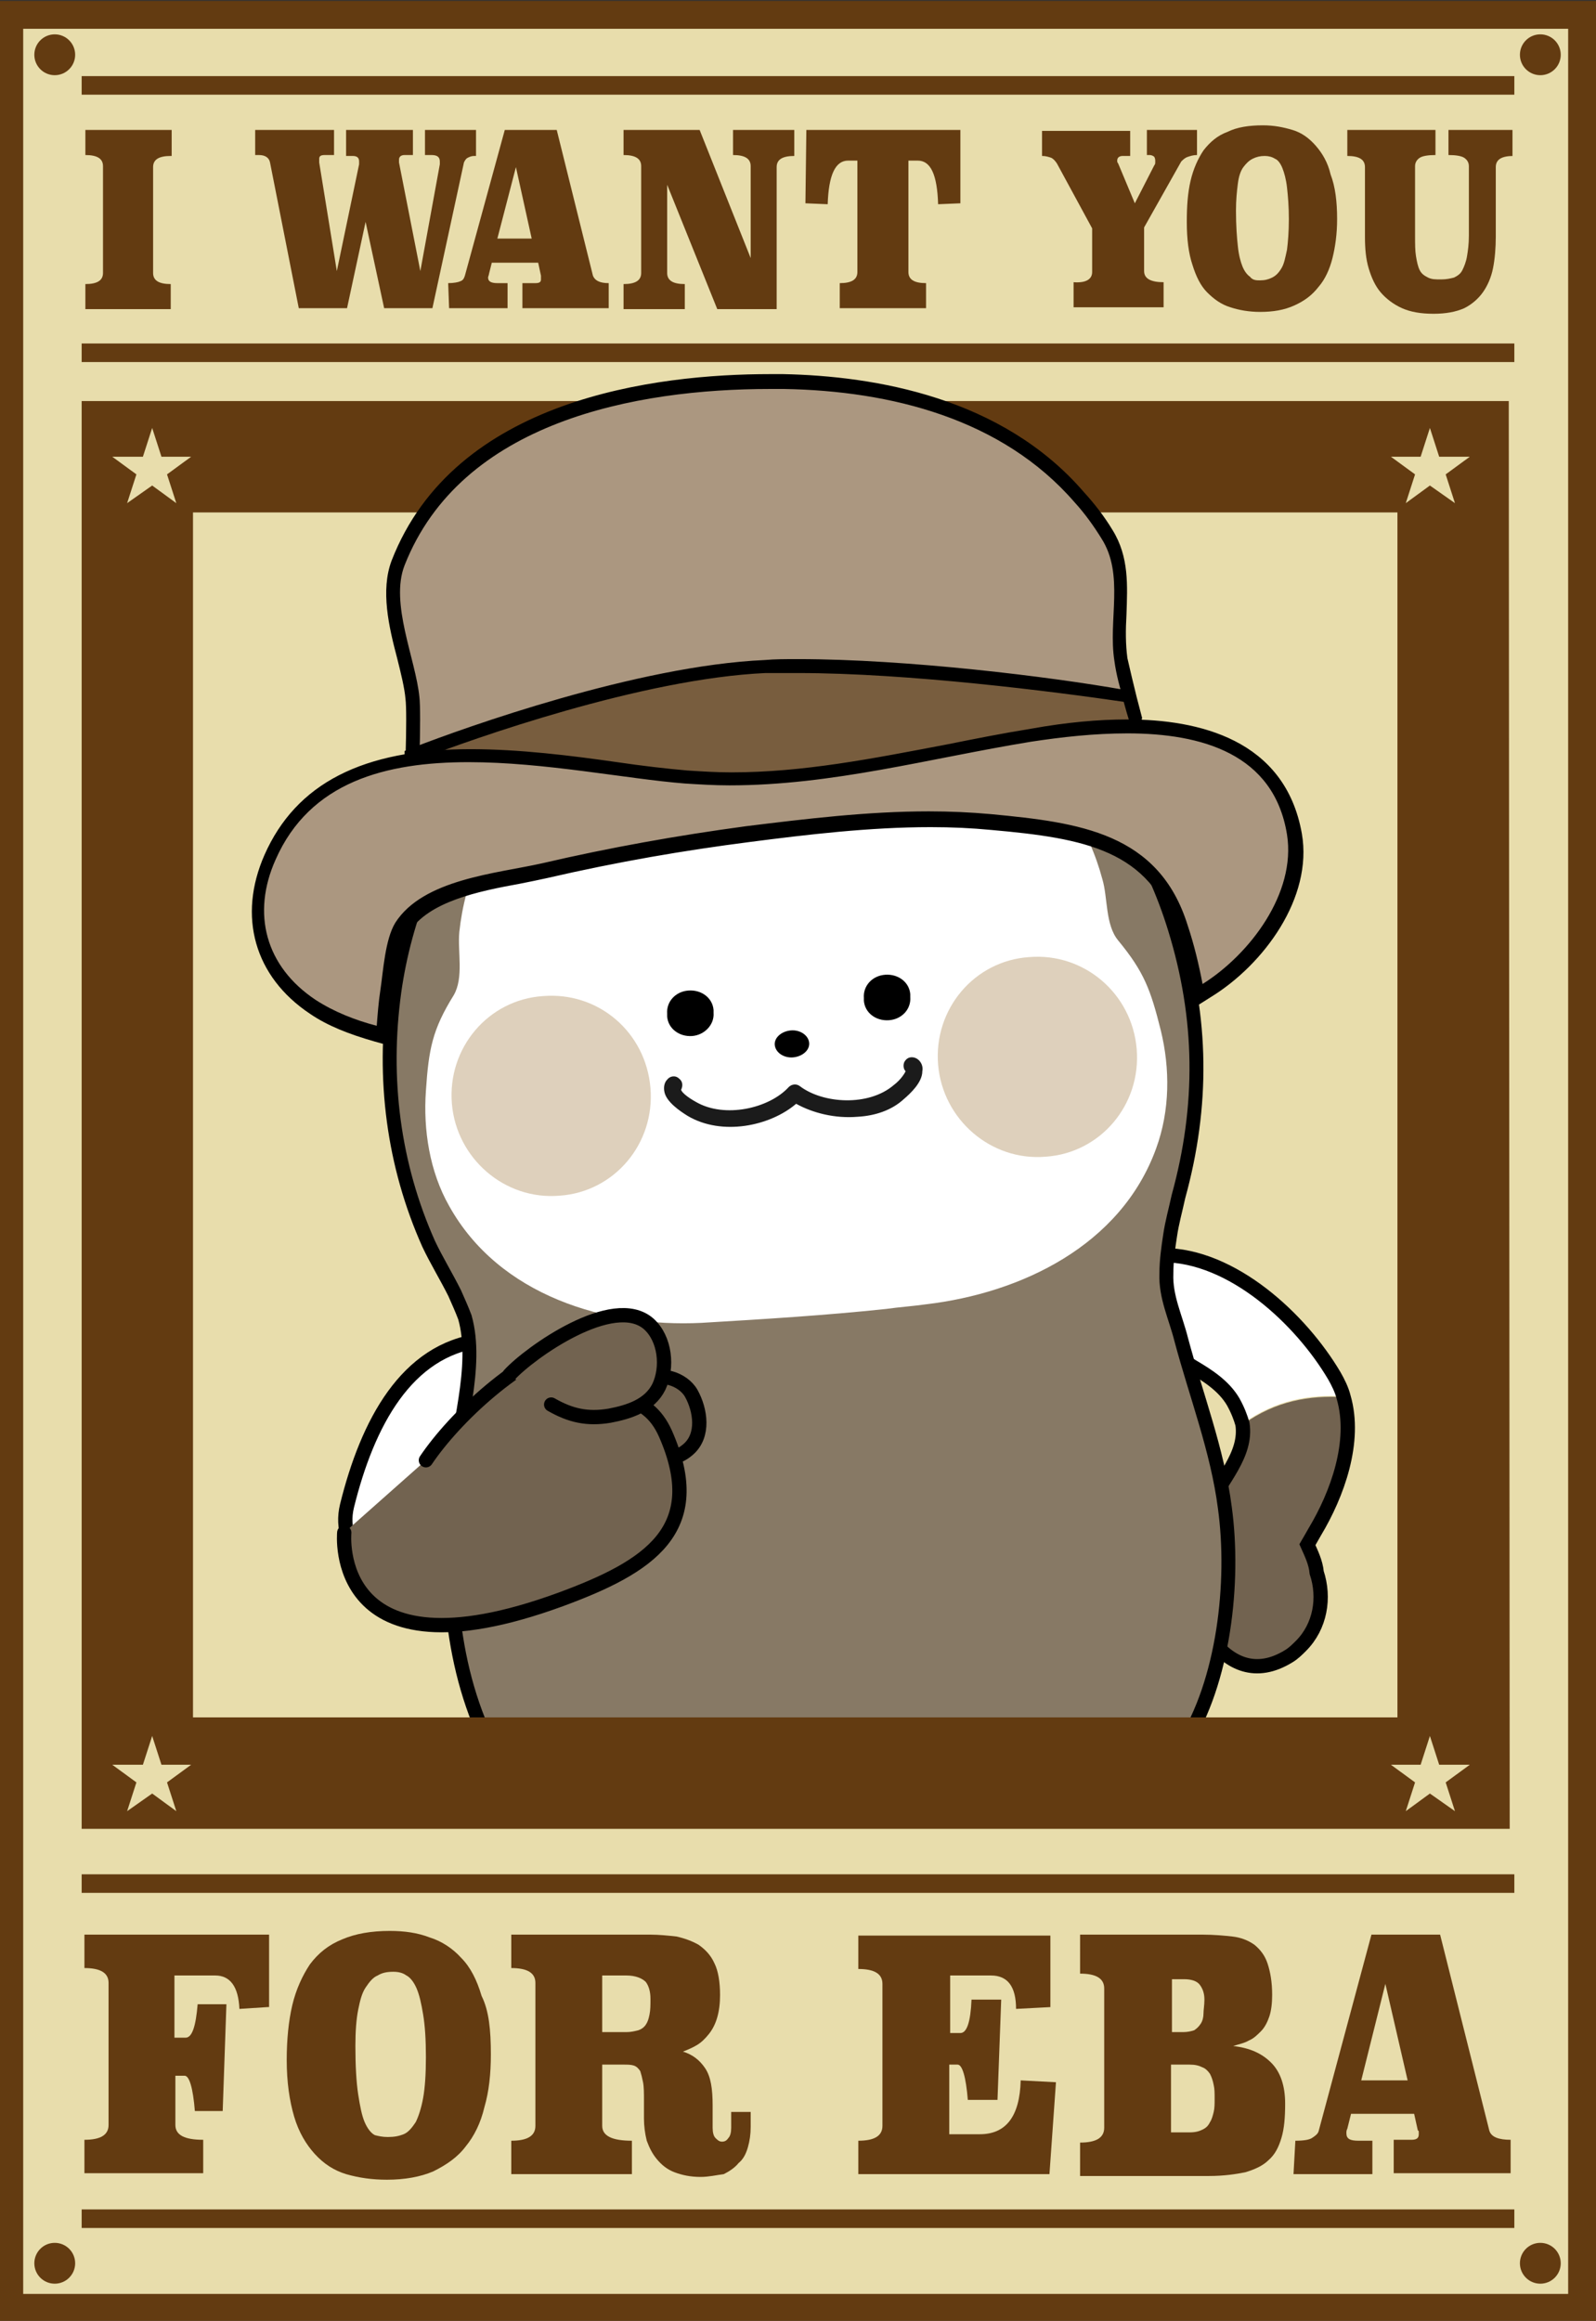 <svg xml:space="preserve" style="enable-background:new 0 0 172 250;" viewBox="0 0 172 250" y="0px" x="0px" xmlns:xlink="http://www.w3.org/1999/xlink" xmlns="http://www.w3.org/2000/svg" id="레이어_1" version="1.1">
<rect x="0" y="0" width="172" height="250" fill="#333333" stroke="none"/>
<g>
	<rect height="247" width="169.6" style="fill:#E8DDAC;" y="1.6" x="1"></rect>
	<path d="M172,250.1H-0.5V0.1H172V250.1z M2.5,247.1H169V3.1H2.5V247.1z" style="fill:#633B11;"></path>
</g>
<g>
	<rect height="2" width="154.4" style="fill:#633B11;" y="37" x="8.8"></rect>
	<rect height="2" width="154.4" style="fill:#633B11;" y="8.2" x="8.8"></rect>
	<g>
		<circle r="2.2" cy="5.9" cx="166" style="fill:#633B11;"></circle>
		<circle r="2.2" cy="5.9" cx="5.9" style="fill:#633B11;"></circle>
	</g>
	<g>
		<path d="M18.4,16.8c-1.3,0-1.9,0.4-1.9,1.2v11.4c0,0.8,0.6,1.2,1.9,1.2v2.7H9.2v-2.7c1.3,0,1.9-0.4,1.9-1.2
			V17.9c0-0.8-0.6-1.2-1.9-1.2V14h9.3v2.8H18.4z" style="fill:#633B11;"></path>
		<path d="M51.7,16.8h-0.6c-0.3,0-0.5,0.1-0.7,0.2s-0.3,0.3-0.4,0.5l-3.4,15.7h-5.2l-2-9.3l-2,9.3h-5.2
			l-3.1-15.7c-0.1-0.5-0.5-0.8-1.2-0.8h-0.4V14H36v2.7h-1c-0.4,0-0.6,0.1-0.6,0.4c0,0.1,0,0.1,0,0.2s0,0.1,0,0.2l1.9,11.7l2.4-11.5
			c0-0.1,0-0.2,0-0.2c0-0.1,0-0.1,0-0.1c0-0.4-0.2-0.6-0.7-0.6h-0.7V14h7.2v2.7h-0.9c-0.4,0-0.6,0.2-0.6,0.5c0,0,0,0.1,0,0.3
			l2.3,11.7l2.1-11.5c0-0.1,0-0.1,0-0.3c0-0.5-0.3-0.7-0.9-0.7h-0.7V14h5.5v2.8H51.7z" style="fill:#633B11;"></path>
		<path d="M48.3,30.5c0.6,0,1.1-0.1,1.3-0.2c0.3-0.1,0.4-0.3,0.5-0.6L54.4,14H60l3.9,15.7
			c0.2,0.5,0.7,0.8,1.7,0.8v2.7h-9.3v-2.7h1.4c0.4,0,0.6-0.1,0.6-0.4c0-0.1,0-0.1,0-0.2s0-0.1,0-0.2L58,28.3h-5l-0.3,1.2
			c0,0.1-0.1,0.3-0.1,0.4c0,0.4,0.3,0.6,1,0.6h1.1v2.7h-6.3L48.3,30.5z M53.6,25.7h3.7L55.6,18L53.6,25.7z" style="fill:#633B11;"></path>
		<path d="M85.6,16.8c-1.3,0-1.9,0.4-1.9,1.2v15.3h-6.4l-5.4-13.4v9.5c0,0.8,0.6,1.2,1.9,1.2v2.7h-6.6v-2.7
			c1.3,0,1.9-0.4,1.9-1.2V17.9c0-0.8-0.6-1.2-1.9-1.2V14h8.2l5.5,13.8v-9.9c0-0.8-0.6-1.2-1.9-1.2V14h6.6
			C85.6,14,85.6,16.8,85.6,16.8z" style="fill:#633B11;"></path>
		<path d="M86.9,14h16.6v7.9l-2.4,0.1c-0.1-3.2-0.8-4.7-2.2-4.7h-1v12c0,0.8,0.6,1.2,1.9,1.2v2.7h-9.3v-2.7
			c1.3,0,1.9-0.4,1.9-1.2v-12h-1c-1.4,0-2.1,1.6-2.2,4.7l-2.4-0.1L86.9,14L86.9,14z" style="fill:#633B11;"></path>
		<path d="M117.7,29.3v-4.7l-3.8-7c-0.2-0.3-0.4-0.5-0.6-0.6c-0.3-0.1-0.6-0.2-1-0.2v-2.7h9.5v2.7H121
			c-0.4,0-0.6,0.2-0.6,0.5c0,0.1,0,0.2,0.1,0.3l1.8,4.3l2.1-4.1c0.1-0.1,0.1-0.2,0.1-0.4c0-0.2,0-0.3-0.1-0.5
			c-0.1-0.1-0.3-0.2-0.5-0.2h-0.3V14h5.4v2.7c-0.4,0-0.7,0.1-1,0.2s-0.5,0.3-0.7,0.5l-4,7.1v4.7c0,0.8,0.7,1.2,2.1,1.2v2.7h-9.7
			v-2.7C117,30.5,117.7,30.1,117.7,29.3z" style="fill:#633B11;"></path>
		<path d="M144.1,23.6c0,1.6-0.2,3-0.5,4.2c-0.3,1.2-0.8,2.3-1.5,3.1c-0.7,0.9-1.5,1.5-2.6,2
			s-2.3,0.7-3.7,0.7c-1.2,0-2.3-0.2-3.2-0.5c-1-0.3-1.8-0.9-2.5-1.6c-0.7-0.7-1.2-1.7-1.6-3c-0.4-1.2-0.6-2.7-0.6-4.6
			c0-1.7,0.1-3.1,0.4-4.4s0.8-2.4,1.4-3.3c0.7-0.9,1.5-1.6,2.6-2c1-0.5,2.3-0.7,3.8-0.7c1.2,0,2.2,0.2,3.2,0.5s1.8,0.9,2.5,1.7
			c0.7,0.8,1.3,1.8,1.6,3.1C143.9,20.1,144.1,21.7,144.1,23.6z M135.8,30.2c0.5,0,0.9-0.1,1.3-0.3c0.4-0.2,0.7-0.5,1-1
			s0.4-1.1,0.6-2c0.1-0.8,0.2-1.9,0.2-3.3s-0.1-2.5-0.2-3.4c-0.1-0.9-0.3-1.6-0.5-2.1s-0.5-0.9-0.8-1c-0.3-0.2-0.7-0.3-1.1-0.3
			c-0.5,0-0.9,0.1-1.3,0.3c-0.4,0.2-0.7,0.5-1,0.9s-0.5,1-0.6,1.8s-0.2,1.7-0.2,2.9c0,1.6,0.1,2.9,0.2,3.8c0.1,1,0.3,1.7,0.5,2.2
			s0.5,0.9,0.8,1.1C135,30.2,135.4,30.2,135.8,30.2z" style="fill:#633B11;"></path>
		<path d="M163.1,16.8c-1.3,0-1.9,0.4-1.9,1.2v7.5c0,1.2-0.1,2.4-0.3,3.4s-0.6,1.9-1.1,2.6s-1.2,1.3-2,1.7
			c-0.9,0.4-2,0.6-3.3,0.6c-1.4,0-2.5-0.2-3.4-0.6c-0.9-0.4-1.7-1-2.3-1.7s-1-1.6-1.3-2.6s-0.4-2.1-0.4-3.4V18
			c0-0.8-0.6-1.2-1.9-1.2V14h9.5v2.7c-0.8,0-1.4,0.1-1.7,0.3c-0.3,0.2-0.5,0.5-0.5,0.9v7.5c0,0.9,0,1.6,0.1,2.2s0.2,1.1,0.4,1.5
			s0.5,0.6,0.9,0.8c0.4,0.2,0.8,0.2,1.4,0.2s1-0.1,1.4-0.2c0.4-0.2,0.7-0.4,0.9-0.8s0.4-0.9,0.5-1.5s0.2-1.3,0.2-2.2v-7.5
			c0-0.4-0.2-0.7-0.5-0.9s-0.9-0.3-1.7-0.3V14h6.9v2.8H163.1z" style="fill:#633B11;"></path>
	</g>
</g>
<g>
	<rect height="2" width="154.4" style="fill:#633B11;" y="238" x="8.8"></rect>
	<rect height="2" width="154.4" style="fill:#633B11;" y="201.9" x="8.8"></rect>
	<g>
		<circle r="2.2" cy="243.8" cx="166" style="fill:#633B11;"></circle>
		<circle r="2.2" cy="243.8" cx="5.9" style="fill:#633B11;"></circle>
	</g>
	<g>
		<path d="M28.9,216.2l-3.1,0.2c-0.1-2.4-1-3.6-2.6-3.6h-4.4v6.7H20c0.7,0,1.1-1.2,1.3-3.6h3.1L24,227.4h-3
			c-0.2-2.5-0.6-3.8-1.1-3.8h-1v5.3c0,1.1,1,1.6,3,1.6v3.6H9.1v-3.6c1.7,0,2.6-0.5,2.6-1.6v-15.3c0-1.1-0.9-1.6-2.6-1.6v-3.6H29v7.8
			H28.9z" style="fill:#633B11;"></path>
		<path d="M52.9,221.3c0,2.1-0.2,4-0.7,5.7c-0.4,1.7-1.1,3.1-2,4.2c-0.9,1.2-2.1,2-3.5,2.7
			c-1.4,0.6-3.1,0.9-5,0.9c-1.6,0-3-0.2-4.4-0.6c-1.3-0.4-2.4-1.1-3.4-2.2c-0.9-1-1.7-2.3-2.2-4s-0.8-3.7-0.8-6.1
			c0-2.2,0.2-4.2,0.6-5.9s1.1-3.2,1.9-4.4c0.9-1.2,2-2.1,3.5-2.7c1.4-0.6,3.1-0.9,5.1-0.9c1.6,0,3,0.2,4.3,0.7
			c1.3,0.4,2.5,1.2,3.4,2.2c1,1,1.7,2.4,2.2,4.1C52.7,216.6,52.9,218.7,52.9,221.3z M41.8,230.2c0.7,0,1.2-0.1,1.7-0.3
			s0.9-0.7,1.3-1.3c0.3-0.6,0.6-1.5,0.8-2.6s0.3-2.6,0.3-4.4c0-1.9-0.1-3.4-0.3-4.6c-0.2-1.2-0.4-2.1-0.7-2.8s-0.7-1.2-1.1-1.4
			c-0.4-0.3-0.9-0.4-1.4-0.4c-0.7,0-1.2,0.1-1.7,0.4c-0.5,0.2-0.9,0.7-1.3,1.3c-0.4,0.6-0.6,1.4-0.8,2.4s-0.3,2.3-0.3,3.9
			c0,2.1,0.1,3.9,0.3,5.2s0.4,2.3,0.7,3s0.7,1.2,1.1,1.4C40.8,230.1,41.2,230.2,41.8,230.2z" style="fill:#633B11;"></path>
		<path d="M75.5,234.5c-1.1,0-2-0.2-2.8-0.5s-1.4-0.8-1.9-1.4c-0.5-0.6-0.8-1.2-1.1-2
			c-0.2-0.8-0.3-1.6-0.3-2.4v-1.9c0-0.8,0-1.5-0.1-2s-0.2-0.9-0.3-1.2c-0.2-0.3-0.4-0.5-0.7-0.6c-0.3-0.1-0.7-0.1-1.1-0.1h-2.3v6.6
			c0,1.1,1.1,1.6,3.2,1.6v3.6h-13v-3.6c1.7,0,2.6-0.5,2.6-1.6v-15.4c0-1.1-0.9-1.6-2.6-1.6v-3.6h15c0.9,0,1.9,0.1,2.8,0.2
			c0.9,0.2,1.7,0.5,2.4,0.9c0.7,0.5,1.3,1.1,1.7,2c0.4,0.8,0.6,2,0.6,3.4c0,0.9-0.1,1.7-0.3,2.4c-0.2,0.7-0.5,1.3-0.9,1.8
			s-0.8,0.9-1.3,1.2s-1,0.5-1.5,0.7c1,0.3,1.8,0.9,2.4,1.8c0.6,0.9,0.8,2.2,0.8,4v2.4c0,0.5,0.1,0.9,0.3,1.1
			c0.2,0.2,0.4,0.4,0.7,0.4c0.3,0,0.5-0.1,0.7-0.4c0.2-0.2,0.3-0.6,0.3-1.1v-1.7h2.1v1.6c0,0.8-0.1,1.5-0.3,2.2
			c-0.2,0.7-0.5,1.3-1,1.7c-0.4,0.5-1,0.9-1.6,1.2C77.2,234.3,76.4,234.5,75.5,234.5z M64.9,218.9h2.6c0.5,0,0.9-0.1,1.3-0.2
			c0.3-0.1,0.6-0.3,0.8-0.6c0.2-0.3,0.3-0.6,0.4-1.1s0.1-1,0.1-1.7c0-0.8-0.2-1.4-0.5-1.8c-0.4-0.4-1.1-0.7-2.1-0.7h-2.6
			C64.9,212.8,64.9,218.9,64.9,218.9z" style="fill:#633B11;"></path>
		<path d="M113.3,216.2l-3.8,0.2c0-2.4-0.9-3.6-2.7-3.6h-4.4v6.2h1.1c0.7,0,1.1-1.2,1.2-3.6h3.2l-0.4,10.8
			h-3.2c-0.2-2.5-0.6-3.8-1.1-3.8h-0.9v7.5h3.3c2.8,0,4.3-1.9,4.4-5.8l3.8,0.2l-0.7,9.9H92.5v-3.6c1.7,0,2.6-0.5,2.6-1.6v-15.3
			c0-1.1-0.9-1.6-2.6-1.6v-3.6h20.7v7.7H113.3z" style="fill:#633B11;"></path>
		<path d="M116.4,208.4h13.2c1.2,0,2.3,0.1,3.2,0.2c0.9,0.1,1.7,0.4,2.4,0.9c0.6,0.5,1.1,1.1,1.4,2
			c0.3,0.9,0.5,2,0.5,3.4c0,0.9-0.1,1.7-0.3,2.3s-0.5,1.2-0.9,1.6c-0.4,0.4-0.8,0.8-1.3,1c-0.5,0.3-1.1,0.4-1.7,0.6
			c1.8,0.2,3.1,0.8,4.1,1.8s1.5,2.5,1.5,4.4c0,1.5-0.1,2.7-0.4,3.7c-0.3,1-0.7,1.8-1.4,2.4c-0.6,0.6-1.5,1-2.5,1.3
			c-1,0.2-2.3,0.4-3.9,0.4h-13.9v-3.6c1.7,0,2.6-0.5,2.6-1.6v-15c0-1.1-0.9-1.6-2.6-1.6L116.4,208.4L116.4,208.4z M126.2,218.9h1.3
			c0.5,0,0.9-0.1,1.2-0.2c0.3-0.2,0.5-0.4,0.7-0.7s0.3-0.7,0.3-1.1c0-0.4,0.1-0.9,0.1-1.5c0-0.7-0.2-1.2-0.5-1.6
			c-0.3-0.4-0.9-0.6-1.7-0.6h-1.3v5.7H126.2z M126.2,229.7h2c0.6,0,1-0.1,1.4-0.3s0.6-0.4,0.8-0.8c0.2-0.3,0.3-0.7,0.4-1.1
			c0.1-0.4,0.1-0.9,0.1-1.4c0-0.6,0-1.1-0.1-1.5c-0.1-0.5-0.2-0.8-0.4-1.2c-0.2-0.3-0.5-0.6-0.8-0.7c-0.4-0.2-0.8-0.3-1.4-0.3h-2
			V229.7z" style="fill:#633B11;"></path>
		<path d="M139.6,230.6c0.9,0,1.5-0.1,1.8-0.3s0.6-0.4,0.7-0.7l5.7-21.2h7.4l5.3,21.1c0.2,0.7,1,1,2.3,1v3.6
			h-12.6v-3.6h1.9c0.6,0,0.8-0.2,0.8-0.6c0-0.1,0-0.1,0-0.2c0-0.1,0-0.2-0.1-0.2l-0.4-1.8h-6.8l-0.4,1.6c-0.1,0.2-0.1,0.3-0.1,0.5
			c0,0.6,0.4,0.8,1.3,0.8h1.5v3.6h-8.5L139.6,230.6z M146.7,224.1h5l-2.4-10.4L146.7,224.1z" style="fill:#633B11;"></path>
	</g>
</g>
<path d="M51.8,144.4c-8,1-12.2,8.9-14.4,17.8
	c-1.2,4.9,3.6,8.4,7.9,10.5c14.3,7,24.8-6.2,19.3-20.2C62,146,56.9,143.8,51.8,144.4z" style="fill:#FFFFFF;stroke:#000000;stroke-width:1.541;stroke-miterlimit:10;"></path>
<g>
	<g>
		<g>
			<path d="M140.3,165.1c0.7,1.4,1.3,2.8,1.8,4.2c0.9,2.7,0.4,5.9-1.7,7.9c-0.4,0.4-0.9,0.8-1.3,1.1
				c-7.1,4.4-11.5-5.6-11.4-11.3" style="fill:#726350;"></path>
		</g>
	</g>
	<g>
		<path d="M121.5,136.2c1.1-0.7,2.5-1.1,3.8-1.1c7.5,0,14.8,7,18.5,13c0.4,0.7,0.8,1.5,1,2.3
			c-3.7-0.2-7.3,0.4-10.8,2.9c-0.1-0.8-0.4-1.6-1-2.4c-1.1-1.7-2.7-2.8-4.4-3.8c-1.3-0.8-2.4-1.7-3.6-2.7
			C123.1,142.9,117.9,138.4,121.5,136.2z" style="fill:#FFFFFF;"></path>
	</g>
	<g>
		<g>
			<path d="M128.1,169.7c-0.4-2.2,1.2-5.2,2.1-7.2c1.5-3.1,4.2-5.9,3.8-9.1c3.5-2.5,7.1-3.1,10.8-2.9
				c1.4,4.8-0.7,10.5-3.1,14.5c-0.7,1.2-1.4,2.6-2.2,3.8" style="fill:#726350;"></path>
		</g>
	</g>
	<path d="M140.9,166.4c0.3-0.5,0.5-0.9,0.8-1.4
		c2.4-4,4.5-9.7,3.1-14.5c-0.2-0.8-0.6-1.6-1-2.3c-3.6-6.1-11-13-18.5-13c-1.3,0-2.7,0.4-3.8,1.1c-3.6,2.2,1.6,6.8,3.4,8.2
		c1.2,1,2.3,1.9,3.6,2.7c1.7,1,3.4,2.1,4.4,3.8c0.5,0.9,0.8,1.7,1,2.4c0.5,3.3-2.3,6-3.8,9.1c-0.6,1.2-1.4,2.9-1.9,4.5l-0.7,0.1
		c-0.1,5.7,4.3,15.7,11.4,11.3c0.5-0.3,0.9-0.7,1.3-1.1c2.1-2.1,2.6-5.2,1.7-7.9C141.8,168.3,141.3,167.3,140.9,166.4z" style="fill:none;stroke:#000000;stroke-width:1.541;stroke-miterlimit:10;"></path>
</g>
<path d="M89.2,143.2" style="fill-rule:evenodd;clip-rule:evenodd;fill:#FFFFFF;stroke:#1B1B1B;stroke-width:1.541;stroke-linecap:round;stroke-linejoin:round;stroke-miterlimit:10;"></path>
<g>
	<path d="M127.5,188c4.4-6.8,5.6-17.6,4.5-25.6
		c-0.8-6.2-3.1-12.1-4.7-18.1c-0.6-2.4-1.7-4.6-1.6-7.1c0-1.4,0.2-2.8,0.4-4.1l0,0c0.2-1.4,0.6-2.8,0.9-4.2
		c2.7-9.8,2.6-19.2-0.4-28.9c-2.3-7.5-6.8-15.5-13.4-20c-8.5-5.7-19.3-9.7-29.4-8.9l-3.3,0.3c-0.1,0-0.2,0-0.2,0
		C70.1,72.3,60.1,78,52.6,84.9c-5.8,5.4-9,14.1-10.1,21.9c-1.3,9.4-0.1,18.7,3.7,27.2c0.8,1.7,1.9,3.5,2.8,5.3l0,0
		c0.4,0.9,0.8,1.8,1.1,2.6c1.5,5.3-0.9,12.2-1.3,17.6c-0.8,10-0.4,20.3,4.4,29.4" style="fill:#877965;stroke:#000000;stroke-width:1.5;stroke-miterlimit:10;"></path>
	<path d="M91,205" style="fill:#877965;stroke:#000000;stroke-width:1.5;stroke-miterlimit:10;"></path>
	<path d="M83.7,71.2c0,0-0.1,0-0.2,0H83.7z" style="fill:#877965;stroke:#000000;stroke-width:1.5;stroke-miterlimit:10;"></path>
</g>
<g>
	<g>
		<path d="M87.5,74.6c4,0.2,7.9,0.9,11.5,2.1c5.9,2,12.8,5.3,16.4,10.5
			c1.6,2.3,2.7,4.9,3.4,7.5c0.6,2,0.3,4.9,1.7,6.6c2.8,3.4,3.5,5.3,4.6,9.7c1,4.1,1,8.6-0.5,12.7c-3.8,10.5-14.6,15.6-24.8,16.8
			c-1.4,0.2-2.9,0.3-4.3,0.5c-6.6,0.7-13.2,1.1-19.9,1.5c-10.3,0.5-21.8-2.9-27.2-12.6c-2.1-3.7-2.8-8.2-2.5-12.4
			c0.3-4.5,0.7-6.6,3-10.3c1.1-1.9,0.4-4.7,0.6-6.8c0.3-2.8,1-5.5,2.2-8c2.6-5.7,7.4-10,12.9-12.9c2.2-1.2,4.6-2.1,7-2.9
			C76.2,75.2,82.6,74.4,87.5,74.6z" style="fill-rule:evenodd;clip-rule:evenodd;fill:#FFFFFF;"></path>
	</g>
	<g>
		<g>
			<path d="M70.1,117.2c0.5,6-3.9,11.2-9.8,11.6
				c-5.9,0.5-11.1-4-11.6-9.9c-0.5-6,3.9-11.2,9.8-11.6C64.5,106.8,69.6,111.2,70.1,117.2" style="fill-rule:evenodd;clip-rule:evenodd;fill:#DED0BC;"></path>
		</g>
		<g>
			<path d="M122.5,113c0.5,6-3.9,11.2-9.8,11.6
				c-5.9,0.5-11.1-4-11.6-9.9c-0.5-6,3.9-11.2,9.8-11.6C116.8,102.6,122,107,122.5,113" style="fill-rule:evenodd;clip-rule:evenodd;fill:#DED0BC;"></path>
		</g>
	</g>
	<g>
		<g>
			<g>
				<path d="M87.2,112.3c0.1,0.8-0.7,1.5-1.7,1.6s-1.9-0.5-2-1.3s0.7-1.5,1.7-1.6
					S87.1,111.5,87.2,112.3" style="fill-rule:evenodd;clip-rule:evenodd;"></path>
			</g>
			<g>
				<g>
					<path d="M95.8,109.9L95.8,109.9c-1.4,0.1-2.6-0.8-2.7-2.1v-0.3
						c-0.1-1.3,0.9-2.4,2.3-2.5s2.6,0.8,2.7,2.1v0.3C98.2,108.7,97.2,109.8,95.8,109.9" style="fill-rule:evenodd;clip-rule:evenodd;"></path>
				</g>
				<g>
					<path d="M74.6,111.6L74.6,111.6c-1.4,0.1-2.6-0.8-2.7-2.1v-0.3
						c-0.1-1.3,0.9-2.4,2.3-2.5s2.6,0.8,2.7,2.1v0.3C77,110.4,75.9,111.5,74.6,111.6" style="fill-rule:evenodd;clip-rule:evenodd;"></path>
				</g>
			</g>
		</g>
		<g>
			<path d="M92.4,120.3c-2.4,0.2-4.8-0.4-6.6-1.4c-2.8,2.4-8,3.5-11.7,1.3c-0.8-0.5-2.3-1.5-2.5-2.6
				c-0.1-0.5,0-1,0.3-1.3c0.3-0.4,0.9-0.5,1.3-0.1c0.4,0.3,0.4,0.8,0.2,1.2c0.1,0.3,0.7,0.8,1.6,1.3c3.1,1.8,7.9,0.7,10-1.6
				c0.3-0.3,0.8-0.4,1.2-0.1c2.5,1.9,7.4,2.2,10.1-0.1c0.8-0.6,1.2-1.3,1.3-1.5c-0.3-0.3-0.3-0.9,0-1.2c0.3-0.4,0.9-0.4,1.3-0.1
				s0.6,0.8,0.5,1.3c0,1.2-1.3,2.4-2,3C96.1,119.6,94.3,120.2,92.4,120.3z M97.8,115.5L97.8,115.5L97.8,115.5z" style="fill:#1B1B1B;"></path>
		</g>
	</g>
</g>
<g>
	
		<path d="M69,149.6c0.2-0.2,0.4-0.5,0.6-0.7c1.4-1.2,4-0.4,4.9,1.2c1,1.8,1.4,4.5-0.3,6C70.5,159.4,66.6,152.8,69,149.6z" style="fill:#726350;stroke:#000000;stroke-width:1.541;stroke-linecap:round;stroke-linejoin:round;stroke-miterlimit:10;"></path>
	
		<path d="M37.1,165.1c0,0-1.6,16.3,23.3,7.2c9.5-3.5,15.9-7.5,11.3-17.9c-1-2.2-2.4-3.2-4.6-3.9c-1.7-0.6-3-6.6-4.9-6.1
		c-6.3,1.8-13.2,8.3-16.3,12.9" style="fill:#726350;stroke:#000000;stroke-width:1.541;stroke-linecap:round;stroke-linejoin:round;stroke-miterlimit:10;"></path>
	
		<path d="M59.4,151.3c2.1,1.2,3.9,1.6,6.3,1.2c2.1-0.4,4.3-1.1,5.3-3.1c1-2.1,0.7-5.2-1.1-6.8c-3.8-3.3-12.8,3.1-15,5.5" style="fill:#726350;stroke:#000000;stroke-width:1.541;stroke-linecap:round;stroke-linejoin:round;stroke-miterlimit:10;"></path>
</g>
<path d="M162.7,197H8.8V43.2h153.8L162.7,197L162.7,197z M20.8,185h129.8V55.2H20.8V185z" style="fill:#633B11;"></path>
<g>
	<g>
		<path d="M44.4,81.8c0.1-3.4,0.1-5.9,0-6.6c-0.1-1.3-0.5-2.9-0.9-4.6c-0.8-3.3-1.8-7.1-0.6-10
			C49.6,43.6,70.9,41,83,41c0.5,0,1,0,1.5,0c9.7,0.2,23.2,2.5,31.9,12.5c1.1,1.2,2.1,2.6,3,4c1.7,2.7,1.6,5.7,1.4,8.6
			c-0.1,1.6-0.1,3.3,0.1,4.9c0.2,1.3,0.5,2.6,1,4.3l0.3,1.1l-1.2-0.2c-8.1-1.2-23.3-3.1-35-3.1c-1.2,0-2.4,0-3.5,0.1
			c-13.3,0.5-31.7,7.2-37.1,9.2l-1,0.6V81.8z" style="fill:#AB9780;"></path>
		<g>
			<path d="M83,41.9c0.5,0,1,0,1.5,0c11.5,0.2,23.5,3.2,31.3,12.2c1.1,1.2,2.1,2.6,2.9,3.9c2.5,3.9,0.7,8.8,1.4,13.2
				c0.2,1.5,0.6,2.9,1,4.3c-7.5-1.1-23.2-3.1-35.1-3.1c-1.2,0-2.4,0-3.5,0.1c-13.3,0.5-31.6,7.1-37.3,9.3c0.1-3.2,0.1-5.9,0-6.7
				C44.8,71,42,65,43.6,60.9C49.7,45.4,68.5,41.9,83,41.9 M83,40.3v1.5V40.3c-12.3,0-34,2.6-40.8,20.1c-1.2,3.2-0.3,7.1,0.6,10.5
				c0.4,1.6,0.8,3.2,0.9,4.4c0.1,0.7,0.1,3.2,0,6.5l-0.1,2.3l2.1-0.8c5.3-2,23.7-8.7,36.8-9.2c1.1,0,2.2-0.1,3.4-0.1
				c11.6,0,26.8,1.9,34.9,3.1l2.3,0.3l-0.6-2.3c-0.4-1.6-0.7-2.9-1-4.2c-0.2-1.5-0.2-3-0.1-4.7c0.1-3.1,0.3-6.2-1.5-9.1
				c-0.9-1.5-2-2.9-3.1-4.1C108,42.8,94.3,40.5,84.4,40.3C83.9,40.3,83.4,40.3,83,40.3L83,40.3z"></path>
		</g>
	</g>
	<g>
		<path d="M43.3,95.7c-0.2,0-0.2,0.1-0.3,0.1c0.5-0.6,1.1-5.3,1.4-14v-0.5l0.5-0.2c5.4-2.1,24-8.8,37.6-9.3
			c1.1,0,2.3-0.1,3.5-0.1c11.7,0,27.1,2,35.2,3.1l0.5,0.1l0.1,0.5c0.4,1.5,0.9,3,1.4,4.4s0.9,2.9,1.4,4.4l0.2,0.7l-0.7,0.2
			c-4.3,1.6-9.1,2.3-15.2,2.3l0,0c-4.2,0-8.4-0.3-12.6-0.7c-4-0.3-8.2-0.7-12.1-0.7c-0.7,0-1.5,0-2.2,0c-3.8,0.1-7.6,1.5-11.4,2.9
			c-2.8,1-5.7,2-8.5,2.6c-3,0.5-5.9,1.6-8.8,2.7c-3.2,1.2-6.5,2.4-9.9,2.9L43.3,95.7z" style="fill:#785D3E;"></path>
		<path d="M86,72.5c11.9,0,27.6,2,35.1,3.1c0.8,3,1.9,5.9,2.7,8.8c-4.7,1.8-9.7,2.3-14.9,2.3c-8.2,0-16.7-1.3-24.7-1.3
			c-0.7,0-1.5,0-2.2,0c-6.7,0.2-13.4,4.2-20,5.4c-6.3,1.2-12.3,4.6-18.6,5.6c1.1-0.2,1.6-8.3,1.8-14.6c5.7-2.2,24-8.7,37.3-9.3
			C83.6,72.5,84.8,72.5,86,72.5 M86,71c-1.3,0-2.5,0-3.6,0.1c-13.7,0.6-32.4,7.3-37.8,9.4l-1,0.4v1c-0.2,8.7-0.9,12.9-1.2,13.6
			c0.1-0.1,0.3-0.4,0.8-0.5l0.2,1.5l0.2,1.5c3.5-0.5,6.8-1.7,10-2.9c2.8-1,5.7-2.1,8.6-2.6s5.8-1.6,8.7-2.6
			c3.8-1.4,7.5-2.7,11.1-2.8c0.7,0,1.4,0,2.2,0c3.9,0,7.8,0.3,12,0.7c4.2,0.3,8.5,0.7,12.7,0.7c6.2,0,11.1-0.8,15.4-2.4l1.3-0.5
			l-0.4-1.4c-0.4-1.5-0.9-3-1.4-4.4s-0.9-2.9-1.4-4.4l-0.3-1l-1-0.1C113.2,72.9,97.8,71,86,71L86,71z"></path>
	</g>
	<g>
		<path d="M40.5,111.3c-2.7-0.7-4.9-1.7-6.8-2.9c-5.6-3.7-7.4-9.9-4.6-16.1c3.3-7.4,10.3-11,21.5-11
			c5.3,0,10.8,0.8,15.7,1.4c2.8,0.4,5.4,0.7,7.7,0.9c1.5,0.1,3.1,0.2,4.7,0.2c7.9,0,15.4-1.5,23.4-3c2.9-0.6,6-1.2,9-1.7
			c3.9-0.6,7.2-1,10.3-1c10.7,0,16.7,3.9,18,11.5c1.1,6.6-3.9,13.5-9.5,16.9l-1,0.6l-0.2-1.1c-0.4-2.1-0.9-4.2-1.5-6.2
			c-2.9-9.1-10.3-10.5-20.5-11.4c-2.1-0.2-4.3-0.3-6.6-0.3c-6.6,0-13.3,0.8-19.6,1.6c-7,0.9-14.1,2.2-21.9,3.9
			c-0.9,0.2-1.8,0.4-2.9,0.6c-4.5,0.8-10.2,1.9-12.4,5.5c-0.8,1.3-1.1,3.6-1.3,5.5c-0.1,0.5-0.1,1-0.2,1.4c-0.2,1.3-0.3,2.6-0.4,3.9
			l-0.1,0.9L40.5,111.3z" style="fill:#AB9780;"></path>
		<path d="M121.5,79c8,0,15.8,2.2,17.2,10.9c1,6.3-4,12.9-9.1,16.1c-0.4-2.1-0.9-4.2-1.6-6.3c-3.1-10-11.7-11.1-21.2-12
			c-2.2-0.2-4.4-0.3-6.7-0.3c-6.6,0-13.2,0.8-19.7,1.6c-7.4,1-14.7,2.3-22,4c-4.9,1.1-12.8,1.7-15.8,6.4c-1.1,1.8-1.3,5.2-1.6,7.2
			c-0.2,1.3-0.3,2.6-0.4,3.9c-2.3-0.6-4.6-1.5-6.6-2.8c-5.4-3.6-6.9-9.3-4.3-15.1c3.7-8.4,11.9-10.5,20.8-10.5
			c8.2,0,17,1.8,23.3,2.3c1.6,0.1,3.2,0.2,4.8,0.2c11.1,0,21.5-2.9,32.5-4.7C114.4,79.4,117.9,79,121.5,79 M121.5,77.5V79V77.5
			c-3.1,0-6.5,0.3-10.4,1c-3.1,0.5-6.1,1.1-9.1,1.7c-7.9,1.5-15.4,3-23.2,3c-1.6,0-3.1-0.1-4.7-0.2c-2.3-0.2-4.9-0.5-7.6-0.9
			c-4.9-0.7-10.5-1.4-15.8-1.4c-11.6,0-18.8,3.7-22.2,11.4c-2.9,6.6-1.1,13.1,4.9,17.1c1.9,1.3,4.2,2.2,7,3l1.8,0.5l0.1-1.9
			c0.1-1.3,0.2-2.6,0.4-3.8c0.1-0.4,0.1-0.9,0.2-1.4c0.2-1.7,0.5-4,1.2-5.2c2.1-3.3,7.5-4.4,11.9-5.2c1-0.2,2-0.4,2.9-0.6
			c7.8-1.8,14.9-3,21.9-3.9c6.2-0.8,12.9-1.6,19.5-1.6c2.3,0,4.4,0.1,6.5,0.3c10.2,0.9,17.1,2.2,19.9,10.9c0.6,2,1.1,4.1,1.5,6.1
			l0.4,2.2l1.9-1.2c5.7-3.5,11-10.7,9.8-17.6C138.5,79.6,129.1,77.5,121.5,77.5L121.5,77.5z"></path>
	</g>
</g>
<g>
	<polygon points="16.4,46.1 17.4,49.2 20.6,49.2 18,51.1 19,54.2 16.4,52.3 13.7,54.2 14.7,51.1 12.1,49.2 
		15.4,49.2" style="fill:#E8DDAC;"></polygon>
	<polygon points="154.1,46.1 155.1,49.2 158.4,49.2 155.8,51.1 156.8,54.2 154.1,52.3 151.5,54.2 152.5,51.1 
		149.9,49.2 153.1,49.2" style="fill:#E8DDAC;"></polygon>
	<polygon points="16.4,187 17.4,190.1 20.6,190.1 18,192 19,195.1 16.4,193.2 13.7,195.1 14.7,192 
		12.1,190.1 15.4,190.1" style="fill:#E8DDAC;"></polygon>
	<polygon points="154.1,187 155.1,190.1 158.4,190.1 155.8,192 156.8,195.1 154.1,193.2 151.5,195.1 
		152.5,192 149.9,190.1 153.1,190.1" style="fill:#E8DDAC;"></polygon>
</g>
</svg>
